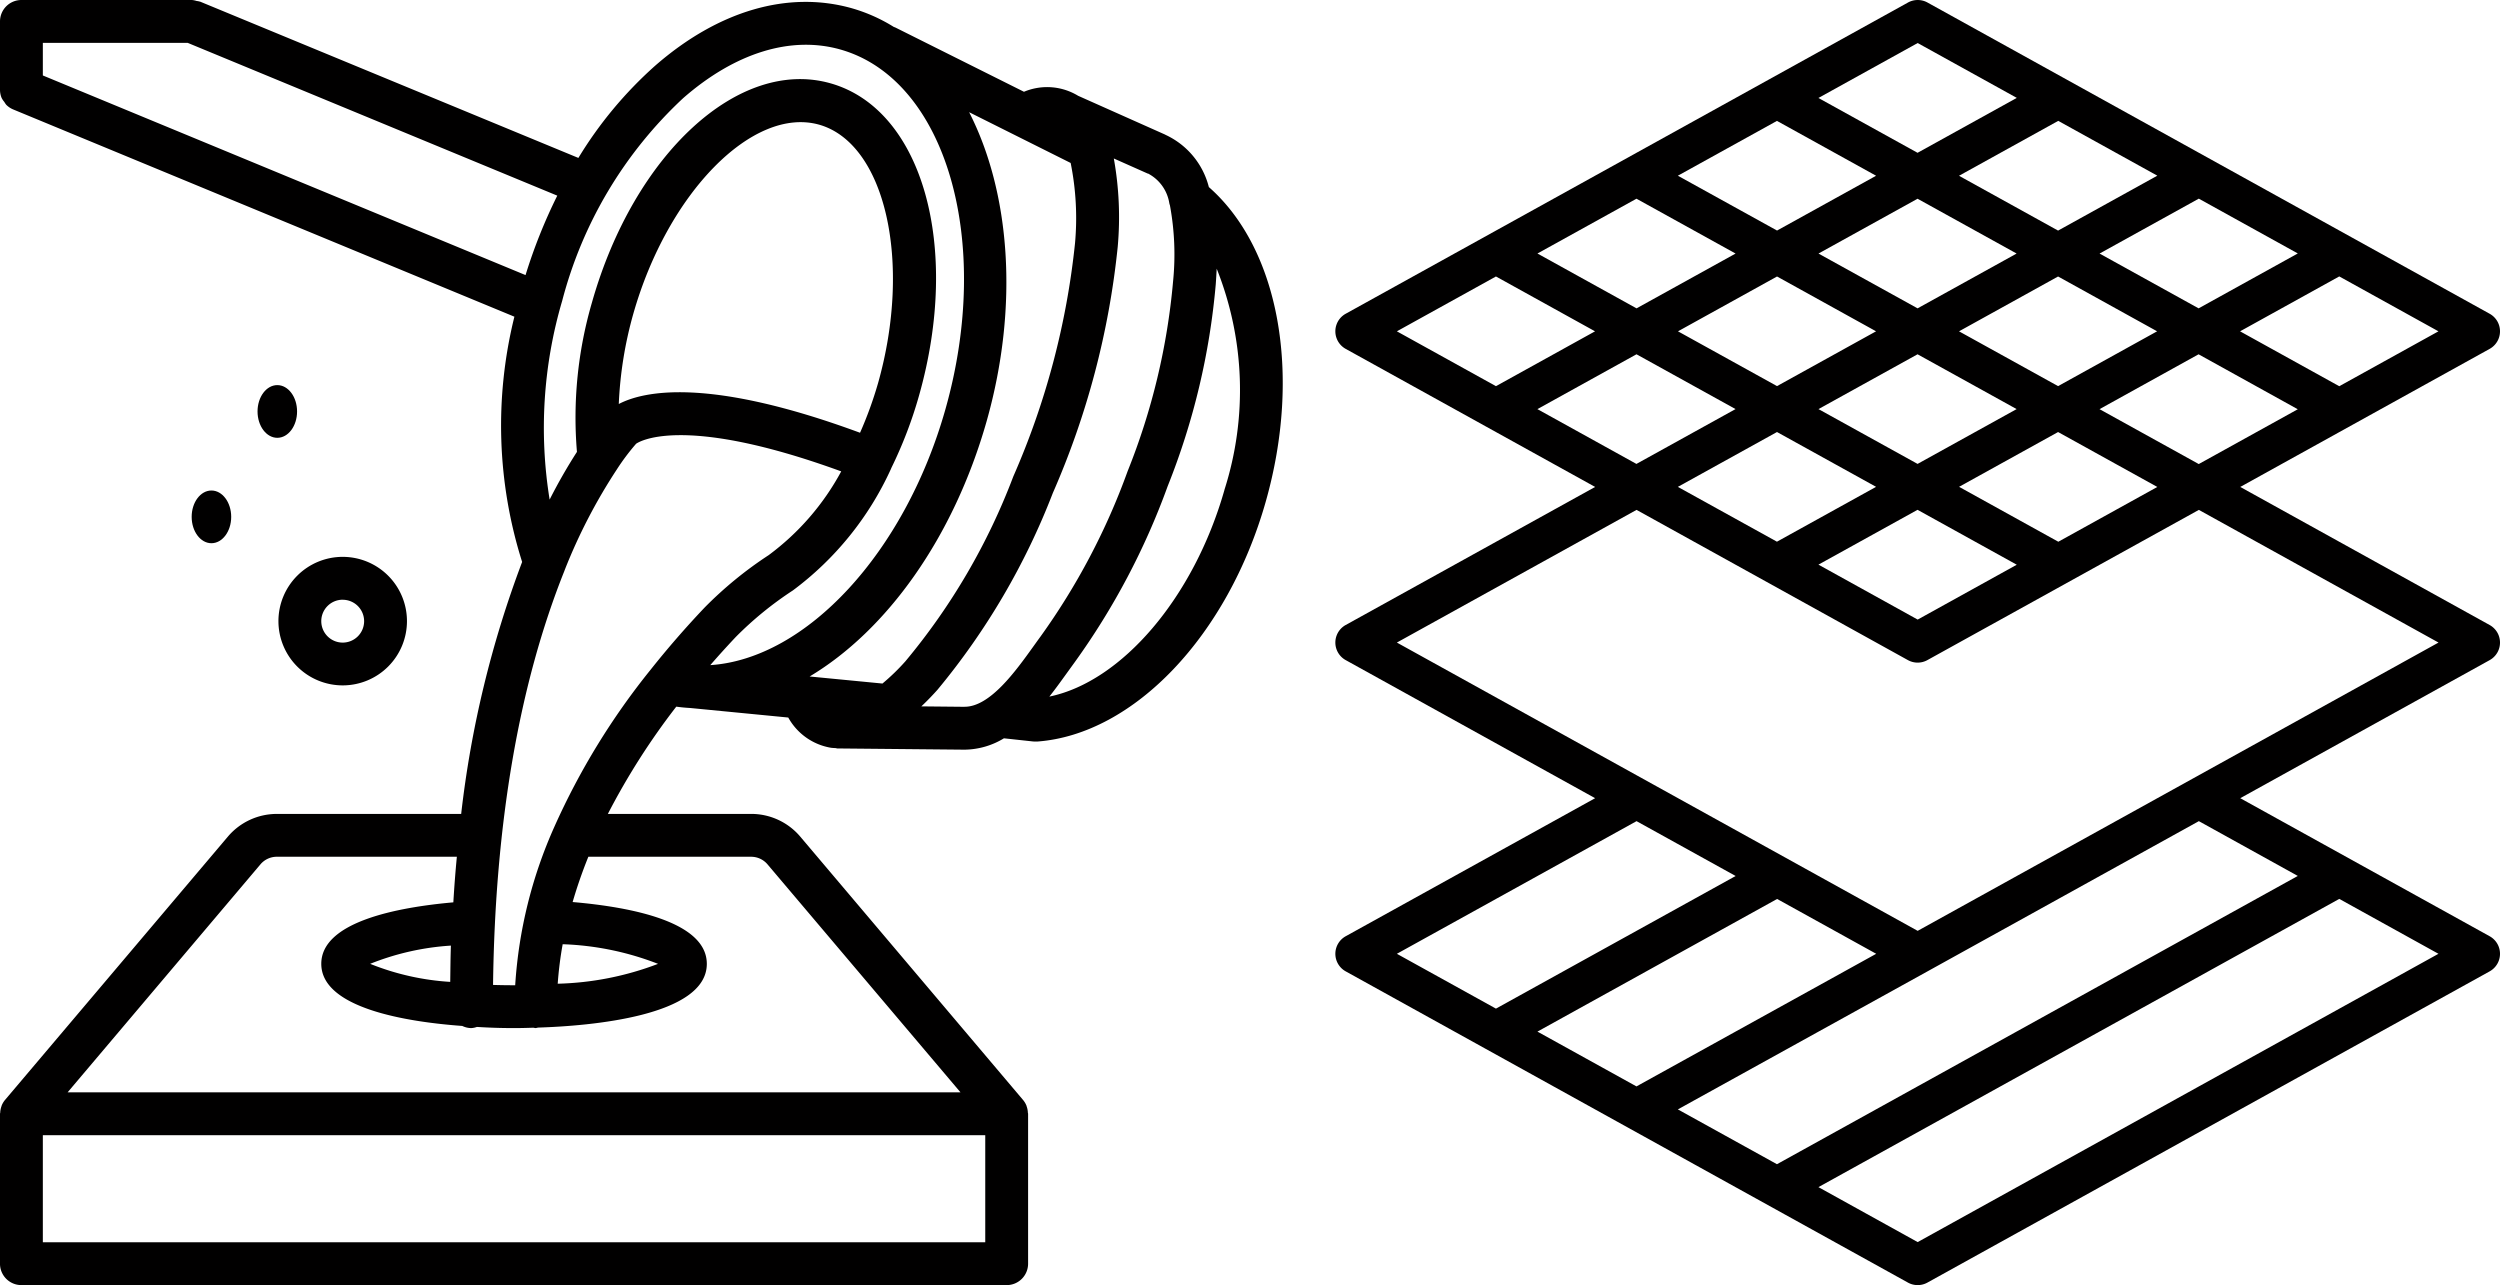 <svg xmlns="http://www.w3.org/2000/svg" width="172.265" height="88.552" viewBox="0 0 172.265 88.552"><defs><style>.a{fill:#010000;}</style></defs><g transform="translate(0)"><g transform="translate(0)"><path class="a" d="M1.476,88.552h67.89a1.476,1.476,0,0,0,1.476-1.476V76.745c0-.025-.013-.044-.015-.069a1.494,1.494,0,0,0-.091-.46.139.139,0,0,0-.016-.053,1.479,1.479,0,0,0-.226-.37L55.144,57.65a4.427,4.427,0,0,0-3.383-1.567H41.886A48.166,48.166,0,0,1,46.6,48.692c.3.044.62.074.958.093l6.758.657a4.147,4.147,0,0,0,2.928,2.081c.114.018.226.018.339.027.037,0,.068.022.106.022l8.694.084H66.5a5.313,5.313,0,0,0,2.677-.782l1.966.213a1.465,1.465,0,0,0,.161.009h.186c6.641-.5,13.109-7.3,15.727-16.53,2.5-8.815.912-17.433-3.92-21.676a5.434,5.434,0,0,0-2.989-3.6c-.009,0-.013-.01-.022-.015L74.288,6.6a4.112,4.112,0,0,0-3.73-.276L61.719,1.907a1.018,1.018,0,0,0-.127-.049A11.4,11.4,0,0,0,58.713.573c-4.4-1.247-9.224.159-13.578,3.963a27.836,27.836,0,0,0-5.281,6.346L13.8.117H13.79a1.328,1.328,0,0,0-.241-.05A1.423,1.423,0,0,0,13.224,0H1.476A1.476,1.476,0,0,0,0,1.476V6.19a1.461,1.461,0,0,0,.114.562,1.359,1.359,0,0,0,.182.27,1.56,1.56,0,0,0,.136.2,1.488,1.488,0,0,0,.478.32l34.535,14.28a31.163,31.163,0,0,0,.533,16.9,72.13,72.13,0,0,0-4.2,17.362H19.081A4.428,4.428,0,0,0,15.7,57.65L.348,75.791a1.478,1.478,0,0,0-.226.37c-.007.016-.009.035-.015.052a1.462,1.462,0,0,0-.093.462c0,.025-.015.044-.015.069V87.076a1.476,1.476,0,0,0,1.476,1.476ZM67.89,85.6H2.952V78.221H67.89ZM25.506,66.414a17.95,17.95,0,0,1,5.564-1.256c-.03.821-.034,1.663-.046,2.5A17.652,17.652,0,0,1,25.506,66.414ZM38.9,39.307A37.885,37.885,0,0,1,42.5,32.352a15.549,15.549,0,0,1,1.328-1.771c.08-.061,3-2.159,14.137,1.9a17.5,17.5,0,0,1-5,5.772,26.691,26.691,0,0,0-4.413,3.611c-1.328,1.4-2.577,2.841-3.719,4.28A49.13,49.13,0,0,0,38.2,56.968l-.012.027A31.537,31.537,0,0,0,35.5,67.89q-.781,0-1.526-.022c.139-11.1,1.784-20.717,4.928-28.559ZM60.491,26.443a26.668,26.668,0,0,1-1.229,3.377c-10.4-3.837-14.891-2.89-16.624-1.981a27.01,27.01,0,0,1,.992-6.185C46,13.283,51.885,7.31,56.444,8.591c4.566,1.3,6.427,9.479,4.047,17.854ZM66.775,7.729l7,3.5a19.249,19.249,0,0,1,.3,5.534A53.764,53.764,0,0,1,69.82,32.838a44.4,44.4,0,0,1-7.432,12.729A14.715,14.715,0,0,1,60.806,47.1l-5.018-.486c5.313-3.175,9.918-9.556,12.2-17.6,2.254-7.984,1.6-15.8-1.212-21.289Zm-28,57.334a19.905,19.905,0,0,1,6.568,1.353,20.812,20.812,0,0,1-6.913,1.368A25.223,25.223,0,0,1,38.772,65.063Zm27.7-16.36h-.043l-2.944-.03c.453-.429.832-.832,1.11-1.144a48.65,48.65,0,0,0,7.949-13.559,56.539,56.539,0,0,0,4.47-16.958,22.794,22.794,0,0,0-.269-6.092l2.344,1.043h.028c.009,0,.015.012.024.015A2.794,2.794,0,0,1,80.572,14a1.169,1.169,0,0,0,.043.148,18.564,18.564,0,0,1,.218,5.23A45.912,45.912,0,0,1,77.7,32.469a46.634,46.634,0,0,1-6.007,11.4c-.161.218-.335.463-.521.722C69.994,46.228,68.226,48.7,66.471,48.7Zm17.9-14.955C82.263,41.187,77.288,46.969,72.307,48c.469-.59.886-1.181,1.263-1.7l.493-.682a49.66,49.66,0,0,0,6.395-12.111,48.879,48.879,0,0,0,3.315-13.922c.021-.3.044-.663.065-1.071A22.58,22.58,0,0,1,84.372,33.749ZM47.08,6.758C50.656,3.634,54.5,2.447,57.91,3.412c7.276,2.066,10.52,13.188,7.232,24.8-2.8,9.888-9.593,17.186-16.2,17.62q.85-.978,1.756-1.939a23.993,23.993,0,0,1,3.936-3.209,21.558,21.558,0,0,0,6.746-8.345c.018-.038.032-.078.05-.117a29.575,29.575,0,0,0,1.9-4.975c2.9-10.251.235-19.692-6.082-21.5s-13.556,4.85-16.46,15.1a28.357,28.357,0,0,0-1.033,10.29,36.856,36.856,0,0,0-1.882,3.288,30.964,30.964,0,0,1,.863-13.689A29.108,29.108,0,0,1,47.08,6.758ZM12.93,2.952,38.4,13.481a36.463,36.463,0,0,0-2.187,5.474L2.952,5.2V2.952Zm5.018,56.605a1.476,1.476,0,0,1,1.132-.522h12.4q-.148,1.55-.242,3.142c-3.884.344-9.1,1.345-9.1,4.237,0,3.057,5.877,4,9.716,4.28a1.462,1.462,0,0,0,.615.148,1.4,1.4,0,0,0,.393-.08c.79.049,1.623.08,2.559.08.458,0,.9-.013,1.343-.027q.066.017.133.027a1.351,1.351,0,0,0,.174-.035c3.6-.112,11.633-.787,11.633-4.392,0-2.893-5.174-3.908-9.246-4.259a32.425,32.425,0,0,1,1.083-3.12H51.757a1.476,1.476,0,0,1,1.128.522l13.3,15.712H4.658Z" transform="translate(0)"/><path class="a" d="M17.428,34.855A4.428,4.428,0,1,0,13,30.428,4.428,4.428,0,0,0,17.428,34.855Zm0-5.9a1.476,1.476,0,1,1-1.476,1.476A1.476,1.476,0,0,1,17.428,28.952Z" transform="translate(6.186 12.372)"/><ellipse class="a" cx="1.362" cy="1.816" rx="1.362" ry="1.816" transform="translate(13.207 33.799)"/><ellipse class="a" cx="1.362" cy="1.816" rx="1.362" ry="1.816" transform="translate(17.746 26.536)"/></g><path class="a" d="M3,65.722a1.383,1.383,0,0,0,.714,1.211L42.456,88.379a1.383,1.383,0,0,0,1.339,0L82.537,66.933a1.383,1.383,0,0,0,0-2.421L65.352,55l17.185-9.512a1.383,1.383,0,0,0,0-2.421L65.353,33.553,82.537,24.04a1.383,1.383,0,0,0,0-2.421L43.8.173a1.391,1.391,0,0,0-1.341,0L3.713,21.619a1.384,1.384,0,0,0,0,2.421L20.9,33.553,3.714,43.065a1.383,1.383,0,0,0,0,2.421L20.9,55,3.714,64.512A1.383,1.383,0,0,0,3,65.722Zm37.268,0L23.748,74.86l-6.823-3.776,16.515-9.14Zm2.857,19.865L36.287,81.8,72.176,61.939l6.835,3.783ZM69.318,60.357,33.429,80.221,26.6,76.444,43.8,66.934,62.5,56.582ZM23.748,13.692l6.83,3.779-6.825,3.776-6.828-3.779Zm9.681-5.362,6.831,3.78-6.825,3.776L26.6,12.108Zm26.209,3.775L52.8,15.889l-6.827-3.777,6.838-3.784Zm9.68,5.359-6.835,3.783-6.825-3.776,6.838-3.783ZM52.8,26.606,45.974,22.83,52.8,19.052l6.824,3.777Zm9.681-2.193L69.316,28.2l-6.823,3.776-6.837-3.783ZM49.943,28.189l-6.825,3.777L36.29,28.189l6.827-3.777Zm0-10.718-6.824,3.776L36.29,17.471l6.827-3.777ZM33.434,19.052l6.824,3.777-6.825,3.776L26.609,22.83Zm-2.859,9.136-6.83,3.779-6.823-3.776,6.828-3.779Zm2.857,1.581,6.827,3.777-6.831,3.78L26.6,33.549Zm9.684,5.36,6.837,3.784-6.828,3.78-6.838-3.786Zm9.7,2.2-6.838-3.784L52.8,29.77l6.837,3.784ZM72.175,26.613,65.34,22.83l6.835-3.783L79.01,22.83ZM43.125,2.965l6.83,3.78-6.838,3.784L36.286,6.751ZM14.066,19.051l6.828,3.779-6.828,3.779L7.239,22.83Zm9.688,16.083,18.7,10.352a1.383,1.383,0,0,0,1.339,0L62.5,35.134l16.515,9.142L43.125,64.141,7.239,44.276Zm0,21.448,6.828,3.779L14.066,69.5,7.239,65.722Z" transform="translate(89.014 0)"/></g></svg>